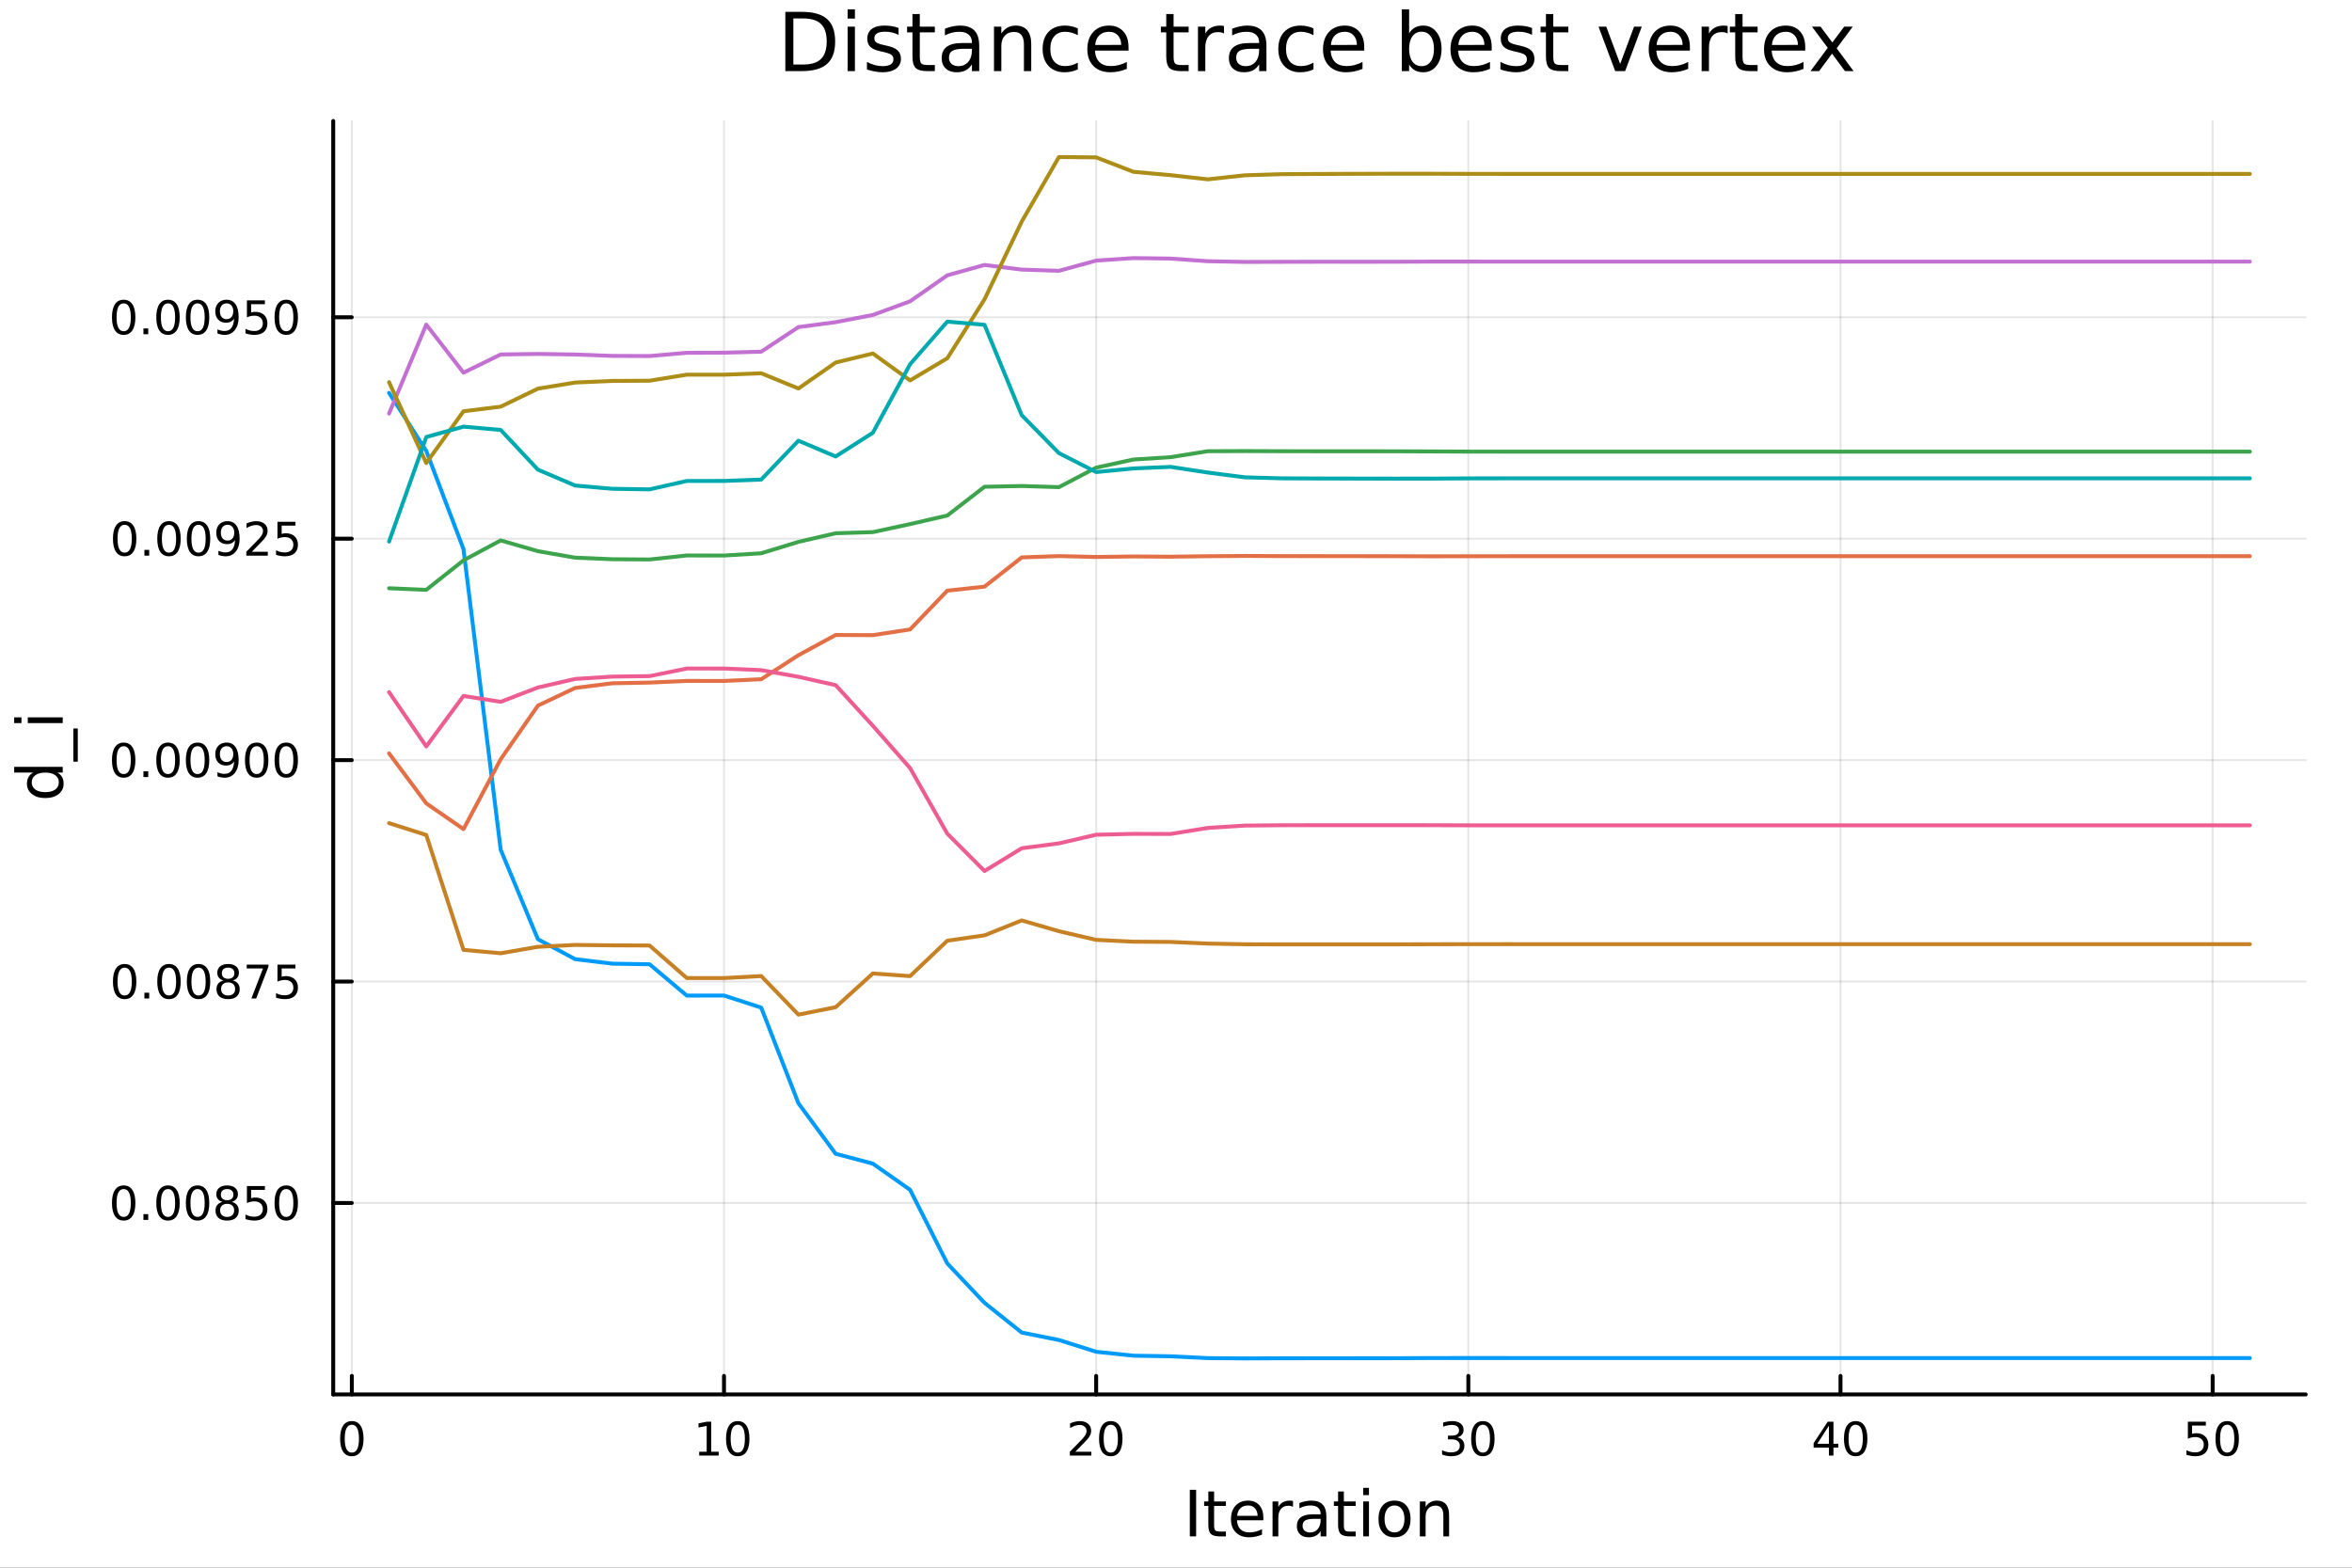 <?xml version="1.0" encoding="utf-8"?>
<svg xmlns="http://www.w3.org/2000/svg" xmlns:xlink="http://www.w3.org/1999/xlink" width="600" height="400" viewBox="0 0 2400 1600">
<rect x="0" y="0" width="2400" height="1600" fill="#333333" stroke="none"/>
<defs>
  <clipPath id="clip800">
    <rect x="0" y="0" width="2400" height="1600"/>
  </clipPath>
</defs>
<path clip-path="url(#clip800)" d="M0 1600 L2400 1600 L2400 0 L0 0  Z" fill="#ffffff" fill-rule="evenodd" fill-opacity="1"/>
<defs>
  <clipPath id="clip801">
    <rect x="480" y="0" width="1681" height="1600"/>
  </clipPath>
</defs>
<path clip-path="url(#clip800)" d="M340.028 1423.18 L2352.76 1423.18 L2352.76 123.472 L340.028 123.472  Z" fill="#ffffff" fill-rule="evenodd" fill-opacity="1"/>
<defs>
  <clipPath id="clip802">
    <rect x="340" y="123" width="2014" height="1301"/>
  </clipPath>
</defs>
<polyline clip-path="url(#clip802)" style="stroke:#000000; stroke-linecap:round; stroke-linejoin:round; stroke-width:2; stroke-opacity:0.1; fill:none" points="359.016,1423.18 359.016,123.472 "/>
<polyline clip-path="url(#clip802)" style="stroke:#000000; stroke-linecap:round; stroke-linejoin:round; stroke-width:2; stroke-opacity:0.1; fill:none" points="738.776,1423.18 738.776,123.472 "/>
<polyline clip-path="url(#clip802)" style="stroke:#000000; stroke-linecap:round; stroke-linejoin:round; stroke-width:2; stroke-opacity:0.1; fill:none" points="1118.54,1423.18 1118.54,123.472 "/>
<polyline clip-path="url(#clip802)" style="stroke:#000000; stroke-linecap:round; stroke-linejoin:round; stroke-width:2; stroke-opacity:0.1; fill:none" points="1498.3,1423.18 1498.3,123.472 "/>
<polyline clip-path="url(#clip802)" style="stroke:#000000; stroke-linecap:round; stroke-linejoin:round; stroke-width:2; stroke-opacity:0.1; fill:none" points="1878.06,1423.18 1878.06,123.472 "/>
<polyline clip-path="url(#clip802)" style="stroke:#000000; stroke-linecap:round; stroke-linejoin:round; stroke-width:2; stroke-opacity:0.1; fill:none" points="2257.82,1423.18 2257.82,123.472 "/>
<polyline clip-path="url(#clip802)" style="stroke:#000000; stroke-linecap:round; stroke-linejoin:round; stroke-width:2; stroke-opacity:0.1; fill:none" points="340.028,1227.76 2352.76,1227.76 "/>
<polyline clip-path="url(#clip802)" style="stroke:#000000; stroke-linecap:round; stroke-linejoin:round; stroke-width:2; stroke-opacity:0.1; fill:none" points="340.028,1001.78 2352.76,1001.78 "/>
<polyline clip-path="url(#clip802)" style="stroke:#000000; stroke-linecap:round; stroke-linejoin:round; stroke-width:2; stroke-opacity:0.1; fill:none" points="340.028,775.792 2352.76,775.792 "/>
<polyline clip-path="url(#clip802)" style="stroke:#000000; stroke-linecap:round; stroke-linejoin:round; stroke-width:2; stroke-opacity:0.1; fill:none" points="340.028,549.805 2352.76,549.805 "/>
<polyline clip-path="url(#clip802)" style="stroke:#000000; stroke-linecap:round; stroke-linejoin:round; stroke-width:2; stroke-opacity:0.1; fill:none" points="340.028,323.819 2352.76,323.819 "/>
<polyline clip-path="url(#clip800)" style="stroke:#000000; stroke-linecap:round; stroke-linejoin:round; stroke-width:4; stroke-opacity:1; fill:none" points="340.028,1423.18 2352.76,1423.18 "/>
<polyline clip-path="url(#clip800)" style="stroke:#000000; stroke-linecap:round; stroke-linejoin:round; stroke-width:4; stroke-opacity:1; fill:none" points="359.016,1423.18 359.016,1404.28 "/>
<polyline clip-path="url(#clip800)" style="stroke:#000000; stroke-linecap:round; stroke-linejoin:round; stroke-width:4; stroke-opacity:1; fill:none" points="738.776,1423.18 738.776,1404.28 "/>
<polyline clip-path="url(#clip800)" style="stroke:#000000; stroke-linecap:round; stroke-linejoin:round; stroke-width:4; stroke-opacity:1; fill:none" points="1118.54,1423.18 1118.54,1404.28 "/>
<polyline clip-path="url(#clip800)" style="stroke:#000000; stroke-linecap:round; stroke-linejoin:round; stroke-width:4; stroke-opacity:1; fill:none" points="1498.3,1423.18 1498.3,1404.28 "/>
<polyline clip-path="url(#clip800)" style="stroke:#000000; stroke-linecap:round; stroke-linejoin:round; stroke-width:4; stroke-opacity:1; fill:none" points="1878.06,1423.18 1878.06,1404.28 "/>
<polyline clip-path="url(#clip800)" style="stroke:#000000; stroke-linecap:round; stroke-linejoin:round; stroke-width:4; stroke-opacity:1; fill:none" points="2257.82,1423.18 2257.82,1404.28 "/>
<path clip-path="url(#clip800)" d="M359.016 1454.1 Q355.405 1454.1 353.576 1457.66 Q351.77 1461.2 351.77 1468.33 Q351.77 1475.44 353.576 1479.01 Q355.405 1482.55 359.016 1482.55 Q362.65 1482.55 364.455 1479.01 Q366.284 1475.44 366.284 1468.33 Q366.284 1461.2 364.455 1457.66 Q362.65 1454.1 359.016 1454.1 M359.016 1450.39 Q364.826 1450.39 367.881 1455 Q370.96 1459.58 370.96 1468.33 Q370.96 1477.06 367.881 1481.67 Q364.826 1486.25 359.016 1486.25 Q353.206 1486.25 350.127 1481.67 Q347.071 1477.06 347.071 1468.33 Q347.071 1459.58 350.127 1455 Q353.206 1450.39 359.016 1450.39 Z" fill="#000000" fill-rule="nonzero" fill-opacity="1" /><path clip-path="url(#clip800)" d="M713.463 1481.64 L721.102 1481.64 L721.102 1455.28 L712.792 1456.95 L712.792 1452.69 L721.056 1451.02 L725.732 1451.02 L725.732 1481.64 L733.371 1481.64 L733.371 1485.58 L713.463 1485.58 L713.463 1481.64 Z" fill="#000000" fill-rule="nonzero" fill-opacity="1" /><path clip-path="url(#clip800)" d="M752.815 1454.1 Q749.204 1454.1 747.375 1457.66 Q745.57 1461.2 745.57 1468.33 Q745.57 1475.44 747.375 1479.01 Q749.204 1482.55 752.815 1482.55 Q756.449 1482.55 758.255 1479.01 Q760.083 1475.44 760.083 1468.33 Q760.083 1461.2 758.255 1457.66 Q756.449 1454.1 752.815 1454.1 M752.815 1450.39 Q758.625 1450.39 761.681 1455 Q764.759 1459.58 764.759 1468.33 Q764.759 1477.06 761.681 1481.67 Q758.625 1486.25 752.815 1486.25 Q747.005 1486.25 743.926 1481.67 Q740.871 1477.06 740.871 1468.33 Q740.871 1459.58 743.926 1455 Q747.005 1450.39 752.815 1450.39 Z" fill="#000000" fill-rule="nonzero" fill-opacity="1" /><path clip-path="url(#clip800)" d="M1097.31 1481.64 L1113.63 1481.64 L1113.63 1485.58 L1091.68 1485.58 L1091.68 1481.64 Q1094.35 1478.89 1098.93 1474.26 Q1103.54 1469.61 1104.72 1468.27 Q1106.96 1465.74 1107.84 1464.01 Q1108.74 1462.25 1108.74 1460.56 Q1108.74 1457.8 1106.8 1456.07 Q1104.88 1454.33 1101.78 1454.33 Q1099.58 1454.33 1097.12 1455.09 Q1094.69 1455.86 1091.92 1457.41 L1091.92 1452.69 Q1094.74 1451.55 1097.19 1450.97 Q1099.65 1450.39 1101.68 1450.39 Q1107.05 1450.39 1110.25 1453.08 Q1113.44 1455.77 1113.44 1460.26 Q1113.44 1462.39 1112.63 1464.31 Q1111.85 1466.2 1109.74 1468.8 Q1109.16 1469.47 1106.06 1472.69 Q1102.96 1475.88 1097.31 1481.64 Z" fill="#000000" fill-rule="nonzero" fill-opacity="1" /><path clip-path="url(#clip800)" d="M1133.44 1454.1 Q1129.83 1454.1 1128 1457.66 Q1126.2 1461.2 1126.2 1468.33 Q1126.2 1475.44 1128 1479.01 Q1129.83 1482.55 1133.44 1482.55 Q1137.08 1482.55 1138.88 1479.01 Q1140.71 1475.44 1140.71 1468.33 Q1140.71 1461.2 1138.88 1457.66 Q1137.08 1454.1 1133.44 1454.1 M1133.44 1450.39 Q1139.25 1450.39 1142.31 1455 Q1145.39 1459.58 1145.39 1468.33 Q1145.39 1477.06 1142.31 1481.67 Q1139.25 1486.25 1133.44 1486.25 Q1127.63 1486.25 1124.55 1481.67 Q1121.5 1477.06 1121.5 1468.33 Q1121.5 1459.58 1124.55 1455 Q1127.63 1450.39 1133.44 1450.39 Z" fill="#000000" fill-rule="nonzero" fill-opacity="1" /><path clip-path="url(#clip800)" d="M1487.14 1466.95 Q1490.49 1467.66 1492.37 1469.93 Q1494.27 1472.2 1494.27 1475.53 Q1494.27 1480.65 1490.75 1483.45 Q1487.23 1486.25 1480.75 1486.25 Q1478.57 1486.25 1476.26 1485.81 Q1473.97 1485.39 1471.51 1484.54 L1471.51 1480.02 Q1473.46 1481.16 1475.77 1481.74 Q1478.09 1482.32 1480.61 1482.32 Q1485.01 1482.32 1487.3 1480.58 Q1489.62 1478.84 1489.62 1475.53 Q1489.62 1472.48 1487.46 1470.77 Q1485.33 1469.03 1481.51 1469.03 L1477.49 1469.03 L1477.49 1465.19 L1481.7 1465.19 Q1485.15 1465.19 1486.98 1463.82 Q1488.81 1462.43 1488.81 1459.84 Q1488.81 1457.18 1486.91 1455.77 Q1485.03 1454.33 1481.51 1454.33 Q1479.59 1454.33 1477.39 1454.75 Q1475.19 1455.16 1472.56 1456.04 L1472.56 1451.88 Q1475.22 1451.14 1477.53 1450.77 Q1479.87 1450.39 1481.93 1450.39 Q1487.25 1450.39 1490.36 1452.83 Q1493.46 1455.23 1493.46 1459.35 Q1493.46 1462.22 1491.81 1464.21 Q1490.17 1466.18 1487.14 1466.95 Z" fill="#000000" fill-rule="nonzero" fill-opacity="1" /><path clip-path="url(#clip800)" d="M1513.13 1454.1 Q1509.52 1454.1 1507.69 1457.66 Q1505.89 1461.2 1505.89 1468.33 Q1505.89 1475.44 1507.69 1479.01 Q1509.52 1482.55 1513.13 1482.55 Q1516.77 1482.55 1518.57 1479.01 Q1520.4 1475.44 1520.4 1468.33 Q1520.4 1461.2 1518.57 1457.66 Q1516.77 1454.1 1513.13 1454.1 M1513.13 1450.39 Q1518.94 1450.39 1522 1455 Q1525.08 1459.58 1525.08 1468.33 Q1525.08 1477.06 1522 1481.67 Q1518.94 1486.25 1513.13 1486.25 Q1507.32 1486.25 1504.24 1481.67 Q1501.19 1477.06 1501.19 1468.33 Q1501.19 1459.58 1504.24 1455 Q1507.32 1450.39 1513.13 1450.39 Z" fill="#000000" fill-rule="nonzero" fill-opacity="1" /><path clip-path="url(#clip800)" d="M1866.23 1455.09 L1854.42 1473.54 L1866.23 1473.54 L1866.23 1455.09 M1865 1451.02 L1870.88 1451.02 L1870.88 1473.54 L1875.81 1473.54 L1875.81 1477.43 L1870.88 1477.43 L1870.88 1485.58 L1866.23 1485.58 L1866.23 1477.43 L1850.63 1477.43 L1850.63 1472.92 L1865 1451.02 Z" fill="#000000" fill-rule="nonzero" fill-opacity="1" /><path clip-path="url(#clip800)" d="M1893.54 1454.1 Q1889.93 1454.1 1888.1 1457.66 Q1886.3 1461.2 1886.3 1468.33 Q1886.3 1475.44 1888.1 1479.01 Q1889.93 1482.55 1893.54 1482.55 Q1897.18 1482.55 1898.98 1479.01 Q1900.81 1475.44 1900.81 1468.33 Q1900.81 1461.2 1898.98 1457.66 Q1897.18 1454.1 1893.54 1454.1 M1893.54 1450.39 Q1899.35 1450.39 1902.41 1455 Q1905.49 1459.58 1905.49 1468.33 Q1905.49 1477.06 1902.41 1481.67 Q1899.35 1486.25 1893.54 1486.25 Q1887.73 1486.25 1884.65 1481.67 Q1881.6 1477.06 1881.6 1468.33 Q1881.6 1459.58 1884.65 1455 Q1887.73 1450.39 1893.54 1450.39 Z" fill="#000000" fill-rule="nonzero" fill-opacity="1" /><path clip-path="url(#clip800)" d="M2232.52 1451.02 L2250.87 1451.02 L2250.87 1454.96 L2236.8 1454.96 L2236.8 1463.43 Q2237.82 1463.08 2238.83 1462.92 Q2239.85 1462.73 2240.87 1462.73 Q2246.66 1462.73 2250.04 1465.9 Q2253.42 1469.08 2253.42 1474.49 Q2253.42 1480.07 2249.95 1483.17 Q2246.47 1486.25 2240.15 1486.25 Q2237.98 1486.25 2235.71 1485.88 Q2233.46 1485.51 2231.06 1484.77 L2231.06 1480.07 Q2233.14 1481.2 2235.36 1481.76 Q2237.58 1482.32 2240.06 1482.32 Q2244.07 1482.32 2246.4 1480.21 Q2248.74 1478.1 2248.74 1474.49 Q2248.74 1470.88 2246.4 1468.77 Q2244.07 1466.67 2240.06 1466.67 Q2238.19 1466.67 2236.31 1467.08 Q2234.46 1467.5 2232.52 1468.38 L2232.52 1451.02 Z" fill="#000000" fill-rule="nonzero" fill-opacity="1" /><path clip-path="url(#clip800)" d="M2272.63 1454.1 Q2269.02 1454.1 2267.19 1457.66 Q2265.39 1461.2 2265.39 1468.33 Q2265.39 1475.44 2267.19 1479.01 Q2269.02 1482.55 2272.63 1482.55 Q2276.26 1482.55 2278.07 1479.01 Q2279.9 1475.44 2279.9 1468.33 Q2279.9 1461.2 2278.07 1457.66 Q2276.26 1454.1 2272.63 1454.1 M2272.63 1450.39 Q2278.44 1450.39 2281.5 1455 Q2284.58 1459.58 2284.58 1468.33 Q2284.58 1477.06 2281.5 1481.67 Q2278.44 1486.25 2272.63 1486.25 Q2266.82 1486.25 2263.74 1481.67 Q2260.69 1477.06 2260.69 1468.33 Q2260.69 1459.58 2263.74 1455 Q2266.82 1450.39 2272.63 1450.39 Z" fill="#000000" fill-rule="nonzero" fill-opacity="1" /><path clip-path="url(#clip800)" d="M1214.11 1520.52 L1220.54 1520.52 L1220.54 1568.04 L1214.11 1568.04 L1214.11 1520.52 Z" fill="#000000" fill-rule="nonzero" fill-opacity="1" /><path clip-path="url(#clip800)" d="M1238.87 1522.27 L1238.87 1532.4 L1250.94 1532.4 L1250.94 1536.95 L1238.87 1536.95 L1238.87 1556.3 Q1238.87 1560.66 1240.05 1561.9 Q1241.26 1563.14 1244.92 1563.14 L1250.94 1563.14 L1250.94 1568.04 L1244.92 1568.04 Q1238.14 1568.04 1235.56 1565.53 Q1232.99 1562.98 1232.99 1556.3 L1232.99 1536.95 L1228.69 1536.95 L1228.69 1532.4 L1232.99 1532.4 L1232.99 1522.27 L1238.87 1522.27 Z" fill="#000000" fill-rule="nonzero" fill-opacity="1" /><path clip-path="url(#clip800)" d="M1289.13 1548.76 L1289.13 1551.62 L1262.21 1551.62 Q1262.59 1557.67 1265.83 1560.85 Q1269.11 1564 1274.94 1564 Q1278.31 1564 1281.46 1563.17 Q1284.64 1562.35 1287.76 1560.69 L1287.76 1566.23 Q1284.61 1567.57 1281.3 1568.27 Q1277.99 1568.97 1274.59 1568.97 Q1266.06 1568.97 1261.06 1564 Q1256.09 1559.04 1256.09 1550.57 Q1256.09 1541.82 1260.8 1536.69 Q1265.55 1531.54 1273.57 1531.54 Q1280.76 1531.54 1284.93 1536.18 Q1289.13 1540.8 1289.13 1548.76 M1283.28 1547.04 Q1283.21 1542.23 1280.57 1539.37 Q1277.96 1536.5 1273.63 1536.5 Q1268.73 1536.5 1265.77 1539.27 Q1262.84 1542.04 1262.4 1547.07 L1283.28 1547.04 Z" fill="#000000" fill-rule="nonzero" fill-opacity="1" /><path clip-path="url(#clip800)" d="M1319.4 1537.87 Q1318.41 1537.3 1317.24 1537.04 Q1316.09 1536.76 1314.69 1536.76 Q1309.73 1536.76 1307.05 1540 Q1304.41 1543.22 1304.41 1549.27 L1304.41 1568.04 L1298.52 1568.04 L1298.52 1532.4 L1304.41 1532.4 L1304.41 1537.93 Q1306.26 1534.69 1309.22 1533.13 Q1312.18 1531.54 1316.41 1531.54 Q1317.01 1531.54 1317.75 1531.63 Q1318.48 1531.7 1319.37 1531.85 L1319.4 1537.87 Z" fill="#000000" fill-rule="nonzero" fill-opacity="1" /><path clip-path="url(#clip800)" d="M1341.74 1550.12 Q1334.65 1550.12 1331.91 1551.75 Q1329.17 1553.37 1329.17 1557.29 Q1329.17 1560.4 1331.21 1562.25 Q1333.28 1564.07 1336.81 1564.07 Q1341.68 1564.07 1344.61 1560.63 Q1347.57 1557.16 1347.57 1551.43 L1347.57 1550.12 L1341.74 1550.12 M1353.43 1547.71 L1353.43 1568.04 L1347.57 1568.04 L1347.57 1562.63 Q1345.56 1565.88 1342.57 1567.44 Q1339.58 1568.97 1335.25 1568.97 Q1329.78 1568.97 1326.53 1565.91 Q1323.32 1562.82 1323.32 1557.67 Q1323.32 1551.65 1327.33 1548.6 Q1331.37 1545.54 1339.36 1545.54 L1347.57 1545.54 L1347.57 1544.97 Q1347.57 1540.93 1344.9 1538.73 Q1342.25 1536.5 1337.45 1536.5 Q1334.39 1536.5 1331.5 1537.23 Q1328.6 1537.97 1325.93 1539.43 L1325.93 1534.02 Q1329.14 1532.78 1332.16 1532.17 Q1335.19 1531.54 1338.05 1531.54 Q1345.79 1531.54 1349.61 1535.55 Q1353.43 1539.56 1353.43 1547.71 Z" fill="#000000" fill-rule="nonzero" fill-opacity="1" /><path clip-path="url(#clip800)" d="M1371.28 1522.27 L1371.28 1532.4 L1383.34 1532.4 L1383.34 1536.95 L1371.28 1536.95 L1371.28 1556.3 Q1371.28 1560.66 1372.46 1561.9 Q1373.67 1563.14 1377.33 1563.14 L1383.34 1563.14 L1383.34 1568.04 L1377.33 1568.04 Q1370.55 1568.04 1367.97 1565.53 Q1365.39 1562.98 1365.39 1556.3 L1365.39 1536.95 L1361.1 1536.95 L1361.1 1532.4 L1365.39 1532.4 L1365.39 1522.27 L1371.28 1522.27 Z" fill="#000000" fill-rule="nonzero" fill-opacity="1" /><path clip-path="url(#clip800)" d="M1391.05 1532.4 L1396.9 1532.4 L1396.9 1568.04 L1391.05 1568.04 L1391.05 1532.4 M1391.05 1518.52 L1396.9 1518.52 L1396.9 1525.93 L1391.05 1525.93 L1391.05 1518.52 Z" fill="#000000" fill-rule="nonzero" fill-opacity="1" /><path clip-path="url(#clip800)" d="M1422.97 1536.5 Q1418.26 1536.5 1415.52 1540.19 Q1412.79 1543.85 1412.79 1550.25 Q1412.79 1556.65 1415.49 1560.34 Q1418.23 1564 1422.97 1564 Q1427.65 1564 1430.39 1560.31 Q1433.12 1556.62 1433.12 1550.25 Q1433.12 1543.92 1430.39 1540.23 Q1427.65 1536.5 1422.97 1536.5 M1422.97 1531.54 Q1430.61 1531.54 1434.97 1536.5 Q1439.33 1541.47 1439.33 1550.25 Q1439.33 1559 1434.97 1564 Q1430.61 1568.97 1422.97 1568.97 Q1415.3 1568.97 1410.94 1564 Q1406.61 1559 1406.61 1550.25 Q1406.61 1541.47 1410.94 1536.5 Q1415.3 1531.54 1422.97 1531.54 Z" fill="#000000" fill-rule="nonzero" fill-opacity="1" /><path clip-path="url(#clip800)" d="M1478.67 1546.53 L1478.67 1568.04 L1472.81 1568.04 L1472.81 1546.72 Q1472.81 1541.66 1470.84 1539.14 Q1468.87 1536.63 1464.92 1536.63 Q1460.18 1536.63 1457.44 1539.65 Q1454.7 1542.68 1454.7 1547.9 L1454.7 1568.04 L1448.82 1568.04 L1448.82 1532.4 L1454.7 1532.4 L1454.7 1537.93 Q1456.8 1534.72 1459.64 1533.13 Q1462.5 1531.54 1466.23 1531.54 Q1472.37 1531.54 1475.52 1535.36 Q1478.67 1539.14 1478.67 1546.53 Z" fill="#000000" fill-rule="nonzero" fill-opacity="1" /><polyline clip-path="url(#clip800)" style="stroke:#000000; stroke-linecap:round; stroke-linejoin:round; stroke-width:4; stroke-opacity:1; fill:none" points="340.028,1423.18 340.028,123.472 "/>
<polyline clip-path="url(#clip800)" style="stroke:#000000; stroke-linecap:round; stroke-linejoin:round; stroke-width:4; stroke-opacity:1; fill:none" points="340.028,1227.76 358.925,1227.76 "/>
<polyline clip-path="url(#clip800)" style="stroke:#000000; stroke-linecap:round; stroke-linejoin:round; stroke-width:4; stroke-opacity:1; fill:none" points="340.028,1001.78 358.925,1001.78 "/>
<polyline clip-path="url(#clip800)" style="stroke:#000000; stroke-linecap:round; stroke-linejoin:round; stroke-width:4; stroke-opacity:1; fill:none" points="340.028,775.792 358.925,775.792 "/>
<polyline clip-path="url(#clip800)" style="stroke:#000000; stroke-linecap:round; stroke-linejoin:round; stroke-width:4; stroke-opacity:1; fill:none" points="340.028,549.805 358.925,549.805 "/>
<polyline clip-path="url(#clip800)" style="stroke:#000000; stroke-linecap:round; stroke-linejoin:round; stroke-width:4; stroke-opacity:1; fill:none" points="340.028,323.819 358.925,323.819 "/>
<path clip-path="url(#clip800)" d="M126.205 1213.56 Q122.593 1213.56 120.765 1217.13 Q118.959 1220.67 118.959 1227.8 Q118.959 1234.91 120.765 1238.47 Q122.593 1242.01 126.205 1242.01 Q129.839 1242.01 131.644 1238.47 Q133.473 1234.91 133.473 1227.8 Q133.473 1220.67 131.644 1217.13 Q129.839 1213.56 126.205 1213.56 M126.205 1209.86 Q132.015 1209.86 135.07 1214.47 Q138.149 1219.05 138.149 1227.8 Q138.149 1236.53 135.07 1241.13 Q132.015 1245.72 126.205 1245.72 Q120.394 1245.72 117.316 1241.13 Q114.26 1236.53 114.26 1227.8 Q114.26 1219.05 117.316 1214.47 Q120.394 1209.86 126.205 1209.86 Z" fill="#000000" fill-rule="nonzero" fill-opacity="1" /><path clip-path="url(#clip800)" d="M146.366 1239.16 L151.251 1239.16 L151.251 1245.04 L146.366 1245.04 L146.366 1239.16 Z" fill="#000000" fill-rule="nonzero" fill-opacity="1" /><path clip-path="url(#clip800)" d="M171.436 1213.56 Q167.825 1213.56 165.996 1217.13 Q164.19 1220.67 164.19 1227.8 Q164.19 1234.91 165.996 1238.47 Q167.825 1242.01 171.436 1242.01 Q175.07 1242.01 176.876 1238.47 Q178.704 1234.91 178.704 1227.8 Q178.704 1220.67 176.876 1217.13 Q175.07 1213.56 171.436 1213.56 M171.436 1209.86 Q177.246 1209.86 180.301 1214.47 Q183.38 1219.05 183.38 1227.8 Q183.38 1236.53 180.301 1241.13 Q177.246 1245.72 171.436 1245.72 Q165.626 1245.72 162.547 1241.13 Q159.491 1236.53 159.491 1227.8 Q159.491 1219.05 162.547 1214.47 Q165.626 1209.86 171.436 1209.86 Z" fill="#000000" fill-rule="nonzero" fill-opacity="1" /><path clip-path="url(#clip800)" d="M201.598 1213.56 Q197.987 1213.56 196.158 1217.13 Q194.352 1220.67 194.352 1227.8 Q194.352 1234.91 196.158 1238.47 Q197.987 1242.01 201.598 1242.01 Q205.232 1242.01 207.037 1238.47 Q208.866 1234.91 208.866 1227.8 Q208.866 1220.67 207.037 1217.13 Q205.232 1213.56 201.598 1213.56 M201.598 1209.86 Q207.408 1209.86 210.463 1214.47 Q213.542 1219.05 213.542 1227.8 Q213.542 1236.53 210.463 1241.13 Q207.408 1245.72 201.598 1245.72 Q195.787 1245.72 192.709 1241.13 Q189.653 1236.53 189.653 1227.8 Q189.653 1219.05 192.709 1214.47 Q195.787 1209.86 201.598 1209.86 Z" fill="#000000" fill-rule="nonzero" fill-opacity="1" /><path clip-path="url(#clip800)" d="M231.76 1228.63 Q228.426 1228.63 226.505 1230.41 Q224.607 1232.2 224.607 1235.32 Q224.607 1238.45 226.505 1240.23 Q228.426 1242.01 231.76 1242.01 Q235.093 1242.01 237.014 1240.23 Q238.935 1238.42 238.935 1235.32 Q238.935 1232.2 237.014 1230.41 Q235.116 1228.63 231.76 1228.63 M227.084 1226.64 Q224.074 1225.9 222.385 1223.84 Q220.718 1221.78 220.718 1218.82 Q220.718 1214.67 223.658 1212.27 Q226.621 1209.86 231.76 1209.86 Q236.922 1209.86 239.861 1212.27 Q242.801 1214.67 242.801 1218.82 Q242.801 1221.78 241.111 1223.84 Q239.445 1225.9 236.459 1226.64 Q239.838 1227.43 241.713 1229.72 Q243.611 1232.01 243.611 1235.32 Q243.611 1240.35 240.533 1243.03 Q237.477 1245.72 231.76 1245.72 Q226.042 1245.72 222.963 1243.03 Q219.908 1240.35 219.908 1235.32 Q219.908 1232.01 221.806 1229.72 Q223.704 1227.43 227.084 1226.64 M225.371 1219.26 Q225.371 1221.94 227.037 1223.45 Q228.727 1224.95 231.76 1224.95 Q234.769 1224.95 236.459 1223.45 Q238.172 1221.94 238.172 1219.26 Q238.172 1216.57 236.459 1215.07 Q234.769 1213.56 231.76 1213.56 Q228.727 1213.56 227.037 1215.07 Q225.371 1216.57 225.371 1219.26 Z" fill="#000000" fill-rule="nonzero" fill-opacity="1" /><path clip-path="url(#clip800)" d="M251.968 1210.48 L270.324 1210.48 L270.324 1214.42 L256.25 1214.42 L256.25 1222.89 Q257.269 1222.54 258.287 1222.38 Q259.306 1222.2 260.324 1222.2 Q266.111 1222.2 269.491 1225.37 Q272.87 1228.54 272.87 1233.96 Q272.87 1239.53 269.398 1242.64 Q265.926 1245.72 259.607 1245.72 Q257.431 1245.72 255.162 1245.35 Q252.917 1244.97 250.509 1244.23 L250.509 1239.53 Q252.593 1240.67 254.815 1241.22 Q257.037 1241.78 259.514 1241.78 Q263.519 1241.78 265.857 1239.67 Q268.195 1237.57 268.195 1233.96 Q268.195 1230.35 265.857 1228.24 Q263.519 1226.13 259.514 1226.13 Q257.639 1226.13 255.764 1226.55 Q253.912 1226.97 251.968 1227.85 L251.968 1210.48 Z" fill="#000000" fill-rule="nonzero" fill-opacity="1" /><path clip-path="url(#clip800)" d="M292.083 1213.56 Q288.472 1213.56 286.643 1217.13 Q284.838 1220.67 284.838 1227.8 Q284.838 1234.91 286.643 1238.47 Q288.472 1242.01 292.083 1242.01 Q295.718 1242.01 297.523 1238.47 Q299.352 1234.91 299.352 1227.8 Q299.352 1220.67 297.523 1217.13 Q295.718 1213.56 292.083 1213.56 M292.083 1209.86 Q297.893 1209.86 300.949 1214.47 Q304.028 1219.05 304.028 1227.8 Q304.028 1236.53 300.949 1241.13 Q297.893 1245.72 292.083 1245.72 Q286.273 1245.72 283.194 1241.13 Q280.139 1236.53 280.139 1227.8 Q280.139 1219.05 283.194 1214.47 Q286.273 1209.86 292.083 1209.86 Z" fill="#000000" fill-rule="nonzero" fill-opacity="1" /><path clip-path="url(#clip800)" d="M127.2 987.577 Q123.589 987.577 121.76 991.141 Q119.955 994.683 119.955 1001.81 Q119.955 1008.92 121.76 1012.48 Q123.589 1016.03 127.2 1016.03 Q130.834 1016.03 132.64 1012.48 Q134.468 1008.92 134.468 1001.81 Q134.468 994.683 132.64 991.141 Q130.834 987.577 127.2 987.577 M127.2 983.873 Q133.01 983.873 136.066 988.479 Q139.144 993.063 139.144 1001.81 Q139.144 1010.54 136.066 1015.15 Q133.01 1019.73 127.2 1019.73 Q121.39 1019.73 118.311 1015.15 Q115.256 1010.54 115.256 1001.81 Q115.256 993.063 118.311 988.479 Q121.39 983.873 127.2 983.873 Z" fill="#000000" fill-rule="nonzero" fill-opacity="1" /><path clip-path="url(#clip800)" d="M147.362 1013.18 L152.246 1013.18 L152.246 1019.06 L147.362 1019.06 L147.362 1013.18 Z" fill="#000000" fill-rule="nonzero" fill-opacity="1" /><path clip-path="url(#clip800)" d="M172.431 987.577 Q168.82 987.577 166.991 991.141 Q165.186 994.683 165.186 1001.81 Q165.186 1008.92 166.991 1012.48 Q168.82 1016.03 172.431 1016.03 Q176.065 1016.03 177.871 1012.48 Q179.7 1008.92 179.7 1001.81 Q179.7 994.683 177.871 991.141 Q176.065 987.577 172.431 987.577 M172.431 983.873 Q178.241 983.873 181.297 988.479 Q184.376 993.063 184.376 1001.81 Q184.376 1010.54 181.297 1015.15 Q178.241 1019.73 172.431 1019.73 Q166.621 1019.73 163.542 1015.15 Q160.487 1010.54 160.487 1001.81 Q160.487 993.063 163.542 988.479 Q166.621 983.873 172.431 983.873 Z" fill="#000000" fill-rule="nonzero" fill-opacity="1" /><path clip-path="url(#clip800)" d="M202.593 987.577 Q198.982 987.577 197.153 991.141 Q195.348 994.683 195.348 1001.81 Q195.348 1008.92 197.153 1012.48 Q198.982 1016.03 202.593 1016.03 Q206.227 1016.03 208.033 1012.48 Q209.861 1008.92 209.861 1001.81 Q209.861 994.683 208.033 991.141 Q206.227 987.577 202.593 987.577 M202.593 983.873 Q208.403 983.873 211.459 988.479 Q214.537 993.063 214.537 1001.81 Q214.537 1010.54 211.459 1015.15 Q208.403 1019.73 202.593 1019.73 Q196.783 1019.73 193.704 1015.15 Q190.649 1010.54 190.649 1001.81 Q190.649 993.063 193.704 988.479 Q196.783 983.873 202.593 983.873 Z" fill="#000000" fill-rule="nonzero" fill-opacity="1" /><path clip-path="url(#clip800)" d="M232.755 1002.65 Q229.422 1002.65 227.5 1004.43 Q225.602 1006.21 225.602 1009.34 Q225.602 1012.46 227.5 1014.24 Q229.422 1016.03 232.755 1016.03 Q236.088 1016.03 238.009 1014.24 Q239.931 1012.44 239.931 1009.34 Q239.931 1006.21 238.009 1004.43 Q236.111 1002.65 232.755 1002.65 M228.079 1000.66 Q225.07 999.915 223.38 997.854 Q221.713 995.794 221.713 992.831 Q221.713 988.688 224.653 986.28 Q227.616 983.873 232.755 983.873 Q237.917 983.873 240.857 986.28 Q243.797 988.688 243.797 992.831 Q243.797 995.794 242.107 997.854 Q240.44 999.915 237.454 1000.66 Q240.834 1001.44 242.709 1003.73 Q244.607 1006.03 244.607 1009.34 Q244.607 1014.36 241.528 1017.04 Q238.472 1019.73 232.755 1019.73 Q227.037 1019.73 223.959 1017.04 Q220.903 1014.36 220.903 1009.34 Q220.903 1006.03 222.801 1003.73 Q224.699 1001.44 228.079 1000.66 M226.366 993.271 Q226.366 995.956 228.033 997.461 Q229.723 998.965 232.755 998.965 Q235.764 998.965 237.454 997.461 Q239.167 995.956 239.167 993.271 Q239.167 990.586 237.454 989.081 Q235.764 987.577 232.755 987.577 Q229.723 987.577 228.033 989.081 Q226.366 990.586 226.366 993.271 Z" fill="#000000" fill-rule="nonzero" fill-opacity="1" /><path clip-path="url(#clip800)" d="M251.736 984.498 L273.958 984.498 L273.958 986.489 L261.412 1019.06 L256.528 1019.06 L268.333 988.433 L251.736 988.433 L251.736 984.498 Z" fill="#000000" fill-rule="nonzero" fill-opacity="1" /><path clip-path="url(#clip800)" d="M283.125 984.498 L301.481 984.498 L301.481 988.433 L287.407 988.433 L287.407 996.905 Q288.426 996.558 289.444 996.396 Q290.463 996.211 291.481 996.211 Q297.268 996.211 300.648 999.382 Q304.028 1002.55 304.028 1007.97 Q304.028 1013.55 300.555 1016.65 Q297.083 1019.73 290.764 1019.73 Q288.588 1019.73 286.319 1019.36 Q284.074 1018.99 281.667 1018.25 L281.667 1013.55 Q283.75 1014.68 285.972 1015.24 Q288.194 1015.79 290.671 1015.79 Q294.676 1015.79 297.014 1013.69 Q299.352 1011.58 299.352 1007.97 Q299.352 1004.36 297.014 1002.25 Q294.676 1000.15 290.671 1000.15 Q288.796 1000.15 286.921 1000.56 Q285.069 1000.98 283.125 1001.86 L283.125 984.498 Z" fill="#000000" fill-rule="nonzero" fill-opacity="1" /><path clip-path="url(#clip800)" d="M126.205 761.59 Q122.593 761.59 120.765 765.155 Q118.959 768.697 118.959 775.826 Q118.959 782.933 120.765 786.498 Q122.593 790.039 126.205 790.039 Q129.839 790.039 131.644 786.498 Q133.473 782.933 133.473 775.826 Q133.473 768.697 131.644 765.155 Q129.839 761.59 126.205 761.59 M126.205 757.887 Q132.015 757.887 135.07 762.493 Q138.149 767.076 138.149 775.826 Q138.149 784.553 135.07 789.16 Q132.015 793.743 126.205 793.743 Q120.394 793.743 117.316 789.16 Q114.26 784.553 114.26 775.826 Q114.26 767.076 117.316 762.493 Q120.394 757.887 126.205 757.887 Z" fill="#000000" fill-rule="nonzero" fill-opacity="1" /><path clip-path="url(#clip800)" d="M146.366 787.192 L151.251 787.192 L151.251 793.072 L146.366 793.072 L146.366 787.192 Z" fill="#000000" fill-rule="nonzero" fill-opacity="1" /><path clip-path="url(#clip800)" d="M171.436 761.59 Q167.825 761.59 165.996 765.155 Q164.19 768.697 164.19 775.826 Q164.19 782.933 165.996 786.498 Q167.825 790.039 171.436 790.039 Q175.07 790.039 176.876 786.498 Q178.704 782.933 178.704 775.826 Q178.704 768.697 176.876 765.155 Q175.07 761.59 171.436 761.59 M171.436 757.887 Q177.246 757.887 180.301 762.493 Q183.38 767.076 183.38 775.826 Q183.38 784.553 180.301 789.16 Q177.246 793.743 171.436 793.743 Q165.626 793.743 162.547 789.16 Q159.491 784.553 159.491 775.826 Q159.491 767.076 162.547 762.493 Q165.626 757.887 171.436 757.887 Z" fill="#000000" fill-rule="nonzero" fill-opacity="1" /><path clip-path="url(#clip800)" d="M201.598 761.59 Q197.987 761.59 196.158 765.155 Q194.352 768.697 194.352 775.826 Q194.352 782.933 196.158 786.498 Q197.987 790.039 201.598 790.039 Q205.232 790.039 207.037 786.498 Q208.866 782.933 208.866 775.826 Q208.866 768.697 207.037 765.155 Q205.232 761.59 201.598 761.59 M201.598 757.887 Q207.408 757.887 210.463 762.493 Q213.542 767.076 213.542 775.826 Q213.542 784.553 210.463 789.16 Q207.408 793.743 201.598 793.743 Q195.787 793.743 192.709 789.16 Q189.653 784.553 189.653 775.826 Q189.653 767.076 192.709 762.493 Q195.787 757.887 201.598 757.887 Z" fill="#000000" fill-rule="nonzero" fill-opacity="1" /><path clip-path="url(#clip800)" d="M221.898 792.354 L221.898 788.095 Q223.658 788.928 225.463 789.368 Q227.269 789.808 229.005 789.808 Q233.635 789.808 236.065 786.706 Q238.519 783.581 238.866 777.238 Q237.523 779.229 235.463 780.294 Q233.403 781.359 230.903 781.359 Q225.718 781.359 222.686 778.234 Q219.676 775.086 219.676 769.646 Q219.676 764.322 222.824 761.104 Q225.973 757.887 231.204 757.887 Q237.199 757.887 240.347 762.493 Q243.519 767.076 243.519 775.826 Q243.519 783.998 239.63 788.882 Q235.764 793.743 229.213 793.743 Q227.454 793.743 225.648 793.396 Q223.843 793.049 221.898 792.354 M231.204 777.701 Q234.352 777.701 236.181 775.549 Q238.033 773.396 238.033 769.646 Q238.033 765.919 236.181 763.766 Q234.352 761.59 231.204 761.59 Q228.056 761.59 226.204 763.766 Q224.375 765.919 224.375 769.646 Q224.375 773.396 226.204 775.549 Q228.056 777.701 231.204 777.701 Z" fill="#000000" fill-rule="nonzero" fill-opacity="1" /><path clip-path="url(#clip800)" d="M261.921 761.59 Q258.31 761.59 256.482 765.155 Q254.676 768.697 254.676 775.826 Q254.676 782.933 256.482 786.498 Q258.31 790.039 261.921 790.039 Q265.556 790.039 267.361 786.498 Q269.19 782.933 269.19 775.826 Q269.19 768.697 267.361 765.155 Q265.556 761.59 261.921 761.59 M261.921 757.887 Q267.732 757.887 270.787 762.493 Q273.866 767.076 273.866 775.826 Q273.866 784.553 270.787 789.16 Q267.732 793.743 261.921 793.743 Q256.111 793.743 253.033 789.16 Q249.977 784.553 249.977 775.826 Q249.977 767.076 253.033 762.493 Q256.111 757.887 261.921 757.887 Z" fill="#000000" fill-rule="nonzero" fill-opacity="1" /><path clip-path="url(#clip800)" d="M292.083 761.59 Q288.472 761.59 286.643 765.155 Q284.838 768.697 284.838 775.826 Q284.838 782.933 286.643 786.498 Q288.472 790.039 292.083 790.039 Q295.718 790.039 297.523 786.498 Q299.352 782.933 299.352 775.826 Q299.352 768.697 297.523 765.155 Q295.718 761.59 292.083 761.59 M292.083 757.887 Q297.893 757.887 300.949 762.493 Q304.028 767.076 304.028 775.826 Q304.028 784.553 300.949 789.16 Q297.893 793.743 292.083 793.743 Q286.273 793.743 283.194 789.16 Q280.139 784.553 280.139 775.826 Q280.139 767.076 283.194 762.493 Q286.273 757.887 292.083 757.887 Z" fill="#000000" fill-rule="nonzero" fill-opacity="1" /><path clip-path="url(#clip800)" d="M127.2 535.604 Q123.589 535.604 121.76 539.169 Q119.955 542.711 119.955 549.84 Q119.955 556.947 121.76 560.511 Q123.589 564.053 127.2 564.053 Q130.834 564.053 132.64 560.511 Q134.468 556.947 134.468 549.84 Q134.468 542.711 132.64 539.169 Q130.834 535.604 127.2 535.604 M127.2 531.9 Q133.01 531.9 136.066 536.507 Q139.144 541.09 139.144 549.84 Q139.144 558.567 136.066 563.173 Q133.01 567.757 127.2 567.757 Q121.39 567.757 118.311 563.173 Q115.256 558.567 115.256 549.84 Q115.256 541.09 118.311 536.507 Q121.39 531.9 127.2 531.9 Z" fill="#000000" fill-rule="nonzero" fill-opacity="1" /><path clip-path="url(#clip800)" d="M147.362 561.206 L152.246 561.206 L152.246 567.085 L147.362 567.085 L147.362 561.206 Z" fill="#000000" fill-rule="nonzero" fill-opacity="1" /><path clip-path="url(#clip800)" d="M172.431 535.604 Q168.82 535.604 166.991 539.169 Q165.186 542.711 165.186 549.84 Q165.186 556.947 166.991 560.511 Q168.82 564.053 172.431 564.053 Q176.065 564.053 177.871 560.511 Q179.7 556.947 179.7 549.84 Q179.7 542.711 177.871 539.169 Q176.065 535.604 172.431 535.604 M172.431 531.9 Q178.241 531.9 181.297 536.507 Q184.376 541.09 184.376 549.84 Q184.376 558.567 181.297 563.173 Q178.241 567.757 172.431 567.757 Q166.621 567.757 163.542 563.173 Q160.487 558.567 160.487 549.84 Q160.487 541.09 163.542 536.507 Q166.621 531.9 172.431 531.9 Z" fill="#000000" fill-rule="nonzero" fill-opacity="1" /><path clip-path="url(#clip800)" d="M202.593 535.604 Q198.982 535.604 197.153 539.169 Q195.348 542.711 195.348 549.84 Q195.348 556.947 197.153 560.511 Q198.982 564.053 202.593 564.053 Q206.227 564.053 208.033 560.511 Q209.861 556.947 209.861 549.84 Q209.861 542.711 208.033 539.169 Q206.227 535.604 202.593 535.604 M202.593 531.9 Q208.403 531.9 211.459 536.507 Q214.537 541.09 214.537 549.84 Q214.537 558.567 211.459 563.173 Q208.403 567.757 202.593 567.757 Q196.783 567.757 193.704 563.173 Q190.649 558.567 190.649 549.84 Q190.649 541.09 193.704 536.507 Q196.783 531.9 202.593 531.9 Z" fill="#000000" fill-rule="nonzero" fill-opacity="1" /><path clip-path="url(#clip800)" d="M222.894 566.368 L222.894 562.109 Q224.653 562.942 226.459 563.382 Q228.264 563.822 230 563.822 Q234.63 563.822 237.06 560.72 Q239.514 557.595 239.861 551.252 Q238.519 553.243 236.459 554.308 Q234.398 555.373 231.898 555.373 Q226.713 555.373 223.681 552.248 Q220.672 549.099 220.672 543.66 Q220.672 538.336 223.82 535.118 Q226.968 531.9 232.199 531.9 Q238.195 531.9 241.343 536.507 Q244.514 541.09 244.514 549.84 Q244.514 558.011 240.625 562.896 Q236.76 567.757 230.209 567.757 Q228.449 567.757 226.644 567.41 Q224.838 567.062 222.894 566.368 M232.199 551.715 Q235.347 551.715 237.176 549.562 Q239.028 547.41 239.028 543.66 Q239.028 539.933 237.176 537.78 Q235.347 535.604 232.199 535.604 Q229.051 535.604 227.199 537.78 Q225.371 539.933 225.371 543.66 Q225.371 547.41 227.199 549.562 Q229.051 551.715 232.199 551.715 Z" fill="#000000" fill-rule="nonzero" fill-opacity="1" /><path clip-path="url(#clip800)" d="M256.945 563.15 L273.264 563.15 L273.264 567.085 L251.32 567.085 L251.32 563.15 Q253.982 560.396 258.565 555.766 Q263.171 551.113 264.352 549.771 Q266.597 547.248 267.477 545.512 Q268.38 543.752 268.38 542.062 Q268.38 539.308 266.435 537.572 Q264.514 535.836 261.412 535.836 Q259.213 535.836 256.759 536.6 Q254.329 537.363 251.551 538.914 L251.551 534.192 Q254.375 533.058 256.829 532.479 Q259.283 531.9 261.32 531.9 Q266.69 531.9 269.884 534.586 Q273.079 537.271 273.079 541.762 Q273.079 543.891 272.269 545.812 Q271.482 547.711 269.375 550.303 Q268.796 550.974 265.695 554.192 Q262.593 557.386 256.945 563.15 Z" fill="#000000" fill-rule="nonzero" fill-opacity="1" /><path clip-path="url(#clip800)" d="M283.125 532.525 L301.481 532.525 L301.481 536.461 L287.407 536.461 L287.407 544.933 Q288.426 544.586 289.444 544.424 Q290.463 544.238 291.481 544.238 Q297.268 544.238 300.648 547.41 Q304.028 550.581 304.028 555.998 Q304.028 561.576 300.555 564.678 Q297.083 567.757 290.764 567.757 Q288.588 567.757 286.319 567.386 Q284.074 567.016 281.667 566.275 L281.667 561.576 Q283.75 562.711 285.972 563.266 Q288.194 563.822 290.671 563.822 Q294.676 563.822 297.014 561.715 Q299.352 559.609 299.352 555.998 Q299.352 552.386 297.014 550.28 Q294.676 548.174 290.671 548.174 Q288.796 548.174 286.921 548.59 Q285.069 549.007 283.125 549.887 L283.125 532.525 Z" fill="#000000" fill-rule="nonzero" fill-opacity="1" /><path clip-path="url(#clip800)" d="M126.205 309.618 Q122.593 309.618 120.765 313.183 Q118.959 316.724 118.959 323.854 Q118.959 330.96 120.765 334.525 Q122.593 338.067 126.205 338.067 Q129.839 338.067 131.644 334.525 Q133.473 330.96 133.473 323.854 Q133.473 316.724 131.644 313.183 Q129.839 309.618 126.205 309.618 M126.205 305.914 Q132.015 305.914 135.07 310.521 Q138.149 315.104 138.149 323.854 Q138.149 332.581 135.07 337.187 Q132.015 341.771 126.205 341.771 Q120.394 341.771 117.316 337.187 Q114.26 332.581 114.26 323.854 Q114.26 315.104 117.316 310.521 Q120.394 305.914 126.205 305.914 Z" fill="#000000" fill-rule="nonzero" fill-opacity="1" /><path clip-path="url(#clip800)" d="M146.366 335.22 L151.251 335.22 L151.251 341.099 L146.366 341.099 L146.366 335.22 Z" fill="#000000" fill-rule="nonzero" fill-opacity="1" /><path clip-path="url(#clip800)" d="M171.436 309.618 Q167.825 309.618 165.996 313.183 Q164.19 316.724 164.19 323.854 Q164.19 330.96 165.996 334.525 Q167.825 338.067 171.436 338.067 Q175.07 338.067 176.876 334.525 Q178.704 330.96 178.704 323.854 Q178.704 316.724 176.876 313.183 Q175.07 309.618 171.436 309.618 M171.436 305.914 Q177.246 305.914 180.301 310.521 Q183.38 315.104 183.38 323.854 Q183.38 332.581 180.301 337.187 Q177.246 341.771 171.436 341.771 Q165.626 341.771 162.547 337.187 Q159.491 332.581 159.491 323.854 Q159.491 315.104 162.547 310.521 Q165.626 305.914 171.436 305.914 Z" fill="#000000" fill-rule="nonzero" fill-opacity="1" /><path clip-path="url(#clip800)" d="M201.598 309.618 Q197.987 309.618 196.158 313.183 Q194.352 316.724 194.352 323.854 Q194.352 330.96 196.158 334.525 Q197.987 338.067 201.598 338.067 Q205.232 338.067 207.037 334.525 Q208.866 330.96 208.866 323.854 Q208.866 316.724 207.037 313.183 Q205.232 309.618 201.598 309.618 M201.598 305.914 Q207.408 305.914 210.463 310.521 Q213.542 315.104 213.542 323.854 Q213.542 332.581 210.463 337.187 Q207.408 341.771 201.598 341.771 Q195.787 341.771 192.709 337.187 Q189.653 332.581 189.653 323.854 Q189.653 315.104 192.709 310.521 Q195.787 305.914 201.598 305.914 Z" fill="#000000" fill-rule="nonzero" fill-opacity="1" /><path clip-path="url(#clip800)" d="M221.898 340.382 L221.898 336.122 Q223.658 336.956 225.463 337.396 Q227.269 337.835 229.005 337.835 Q233.635 337.835 236.065 334.734 Q238.519 331.609 238.866 325.266 Q237.523 327.257 235.463 328.322 Q233.403 329.386 230.903 329.386 Q225.718 329.386 222.686 326.261 Q219.676 323.113 219.676 317.673 Q219.676 312.349 222.824 309.132 Q225.973 305.914 231.204 305.914 Q237.199 305.914 240.347 310.521 Q243.519 315.104 243.519 323.854 Q243.519 332.025 239.63 336.909 Q235.764 341.771 229.213 341.771 Q227.454 341.771 225.648 341.423 Q223.843 341.076 221.898 340.382 M231.204 325.729 Q234.352 325.729 236.181 323.576 Q238.033 321.423 238.033 317.673 Q238.033 313.947 236.181 311.794 Q234.352 309.618 231.204 309.618 Q228.056 309.618 226.204 311.794 Q224.375 313.947 224.375 317.673 Q224.375 321.423 226.204 323.576 Q228.056 325.729 231.204 325.729 Z" fill="#000000" fill-rule="nonzero" fill-opacity="1" /><path clip-path="url(#clip800)" d="M251.968 306.539 L270.324 306.539 L270.324 310.474 L256.25 310.474 L256.25 318.947 Q257.269 318.599 258.287 318.437 Q259.306 318.252 260.324 318.252 Q266.111 318.252 269.491 321.423 Q272.87 324.595 272.87 330.011 Q272.87 335.59 269.398 338.692 Q265.926 341.771 259.607 341.771 Q257.431 341.771 255.162 341.4 Q252.917 341.03 250.509 340.289 L250.509 335.59 Q252.593 336.724 254.815 337.28 Q257.037 337.835 259.514 337.835 Q263.519 337.835 265.857 335.729 Q268.195 333.622 268.195 330.011 Q268.195 326.4 265.857 324.294 Q263.519 322.187 259.514 322.187 Q257.639 322.187 255.764 322.604 Q253.912 323.021 251.968 323.9 L251.968 306.539 Z" fill="#000000" fill-rule="nonzero" fill-opacity="1" /><path clip-path="url(#clip800)" d="M292.083 309.618 Q288.472 309.618 286.643 313.183 Q284.838 316.724 284.838 323.854 Q284.838 330.96 286.643 334.525 Q288.472 338.067 292.083 338.067 Q295.718 338.067 297.523 334.525 Q299.352 330.96 299.352 323.854 Q299.352 316.724 297.523 313.183 Q295.718 309.618 292.083 309.618 M292.083 305.914 Q297.893 305.914 300.949 310.521 Q304.028 315.104 304.028 323.854 Q304.028 332.581 300.949 337.187 Q297.893 341.771 292.083 341.771 Q286.273 341.771 283.194 337.187 Q280.139 332.581 280.139 323.854 Q280.139 315.104 283.194 310.521 Q286.273 305.914 292.083 305.914 Z" fill="#000000" fill-rule="nonzero" fill-opacity="1" /><path clip-path="url(#clip800)" d="M33.767 788.508 L14.479 788.508 L14.479 782.652 L64.004 782.652 L64.004 788.508 L58.657 788.508 Q61.84 790.354 63.399 793.187 Q64.927 795.988 64.927 799.935 Q64.927 806.396 59.771 810.47 Q54.615 814.512 46.212 814.512 Q37.809 814.512 32.653 810.47 Q27.497 806.396 27.497 799.935 Q27.497 795.988 29.056 793.187 Q30.584 790.354 33.767 788.508 M46.212 808.465 Q52.673 808.465 56.365 805.823 Q60.026 803.149 60.026 798.502 Q60.026 793.855 56.365 791.182 Q52.673 788.508 46.212 788.508 Q39.751 788.508 36.09 791.182 Q32.398 793.855 32.398 798.502 Q32.398 803.149 36.09 805.823 Q39.751 808.465 46.212 808.465 Z" fill="#000000" fill-rule="nonzero" fill-opacity="1" /><path clip-path="url(#clip800)" d="M74.826 743.503 L79.377 743.503 L79.377 777.368 L74.826 777.368 L74.826 743.503 Z" fill="#000000" fill-rule="nonzero" fill-opacity="1" /><path clip-path="url(#clip800)" d="M28.356 737.996 L28.356 732.14 L64.004 732.14 L64.004 737.996 L28.356 737.996 M14.479 737.996 L14.479 732.14 L21.895 732.14 L21.895 737.996 L14.479 737.996 Z" fill="#000000" fill-rule="nonzero" fill-opacity="1" /><path clip-path="url(#clip800)" d="M809.546 18.82 L809.546 65.852 L819.43 65.852 Q831.947 65.852 837.74 60.18 Q843.573 54.509 843.573 42.275 Q843.573 30.122 837.74 24.492 Q831.947 18.82 819.43 18.82 L809.546 18.82 M801.363 12.096 L818.174 12.096 Q835.755 12.096 843.978 19.428 Q852.202 26.72 852.202 42.275 Q852.202 57.912 843.938 65.244 Q835.674 72.576 818.174 72.576 L801.363 72.576 L801.363 12.096 Z" fill="#000000" fill-rule="nonzero" fill-opacity="1" /><path clip-path="url(#clip800)" d="M864.922 27.206 L872.375 27.206 L872.375 72.576 L864.922 72.576 L864.922 27.206 M864.922 9.544 L872.375 9.544 L872.375 18.983 L864.922 18.983 L864.922 9.544 Z" fill="#000000" fill-rule="nonzero" fill-opacity="1" /><path clip-path="url(#clip800)" d="M916.895 28.543 L916.895 35.591 Q913.735 33.971 910.332 33.161 Q906.929 32.35 903.284 32.35 Q897.734 32.35 894.939 34.052 Q892.184 35.753 892.184 39.156 Q892.184 41.749 894.169 43.248 Q896.154 44.706 902.149 46.043 L904.701 46.61 Q912.641 48.311 915.963 51.43 Q919.325 54.509 919.325 60.059 Q919.325 66.378 914.302 70.064 Q909.319 73.751 900.57 73.751 Q896.924 73.751 892.954 73.022 Q889.024 72.333 884.649 70.915 L884.649 63.218 Q888.781 65.365 892.792 66.459 Q896.802 67.512 900.732 67.512 Q905.998 67.512 908.833 65.73 Q911.669 63.907 911.669 60.626 Q911.669 57.588 909.603 55.967 Q907.578 54.347 900.651 52.848 L898.058 52.24 Q891.131 50.782 888.052 47.785 Q884.974 44.746 884.974 39.48 Q884.974 33.08 889.511 29.596 Q894.048 26.112 902.392 26.112 Q906.524 26.112 910.17 26.72 Q913.816 27.327 916.895 28.543 Z" fill="#000000" fill-rule="nonzero" fill-opacity="1" /><path clip-path="url(#clip800)" d="M938.567 14.324 L938.567 27.206 L953.92 27.206 L953.92 32.999 L938.567 32.999 L938.567 57.628 Q938.567 63.178 940.066 64.758 Q941.605 66.338 946.264 66.338 L953.92 66.338 L953.92 72.576 L946.264 72.576 Q937.635 72.576 934.354 69.376 Q931.073 66.135 931.073 57.628 L931.073 32.999 L925.604 32.999 L925.604 27.206 L931.073 27.206 L931.073 14.324 L938.567 14.324 Z" fill="#000000" fill-rule="nonzero" fill-opacity="1" /><path clip-path="url(#clip800)" d="M984.342 49.769 Q975.309 49.769 971.825 51.835 Q968.341 53.901 968.341 58.884 Q968.341 62.854 970.934 65.203 Q973.567 67.512 978.063 67.512 Q984.261 67.512 987.988 63.137 Q991.755 58.722 991.755 51.43 L991.755 49.769 L984.342 49.769 M999.209 46.691 L999.209 72.576 L991.755 72.576 L991.755 65.689 Q989.203 69.821 985.395 71.806 Q981.588 73.751 976.078 73.751 Q969.111 73.751 964.979 69.862 Q960.887 65.933 960.887 59.37 Q960.887 51.714 965.992 47.825 Q971.136 43.936 981.304 43.936 L991.755 43.936 L991.755 43.207 Q991.755 38.062 988.353 35.267 Q984.99 32.431 978.873 32.431 Q974.985 32.431 971.298 33.363 Q967.612 34.295 964.209 36.158 L964.209 29.272 Q968.301 27.692 972.149 26.922 Q975.997 26.112 979.643 26.112 Q989.487 26.112 994.348 31.216 Q999.209 36.32 999.209 46.691 Z" fill="#000000" fill-rule="nonzero" fill-opacity="1" /><path clip-path="url(#clip800)" d="M1052.28 45.192 L1052.28 72.576 L1044.82 72.576 L1044.82 45.435 Q1044.82 38.994 1042.31 35.794 Q1039.8 32.594 1034.78 32.594 Q1028.74 32.594 1025.26 36.442 Q1021.77 40.29 1021.77 46.934 L1021.77 72.576 L1014.28 72.576 L1014.28 27.206 L1021.77 27.206 L1021.77 34.254 Q1024.45 30.163 1028.05 28.138 Q1031.7 26.112 1036.44 26.112 Q1044.26 26.112 1048.27 30.973 Q1052.28 35.794 1052.28 45.192 Z" fill="#000000" fill-rule="nonzero" fill-opacity="1" /><path clip-path="url(#clip800)" d="M1099.79 28.948 L1099.79 35.915 Q1096.63 34.173 1093.43 33.323 Q1090.27 32.431 1087.03 32.431 Q1079.78 32.431 1075.77 37.05 Q1071.76 41.627 1071.76 49.931 Q1071.76 58.236 1075.77 62.854 Q1079.78 67.431 1087.03 67.431 Q1090.27 67.431 1093.43 66.581 Q1096.63 65.689 1099.79 63.948 L1099.79 70.834 Q1096.67 72.292 1093.31 73.022 Q1089.99 73.751 1086.22 73.751 Q1075.97 73.751 1069.94 67.31 Q1063.9 60.869 1063.9 49.931 Q1063.9 38.832 1069.98 32.472 Q1076.1 26.112 1086.71 26.112 Q1090.15 26.112 1093.43 26.841 Q1096.71 27.53 1099.79 28.948 Z" fill="#000000" fill-rule="nonzero" fill-opacity="1" /><path clip-path="url(#clip800)" d="M1151.56 48.028 L1151.56 51.673 L1117.29 51.673 Q1117.78 59.37 1121.91 63.421 Q1126.08 67.431 1133.5 67.431 Q1137.79 67.431 1141.8 66.378 Q1145.85 65.325 1149.82 63.218 L1149.82 70.267 Q1145.81 71.968 1141.6 72.86 Q1137.39 73.751 1133.05 73.751 Q1122.19 73.751 1115.83 67.431 Q1109.52 61.112 1109.52 50.337 Q1109.52 39.197 1115.51 32.675 Q1121.55 26.112 1131.75 26.112 Q1140.91 26.112 1146.22 32.026 Q1151.56 37.9 1151.56 48.028 M1144.11 45.84 Q1144.03 39.723 1140.67 36.077 Q1137.34 32.431 1131.84 32.431 Q1125.6 32.431 1121.83 35.956 Q1118.1 39.48 1117.54 45.88 L1144.11 45.84 Z" fill="#000000" fill-rule="nonzero" fill-opacity="1" /><path clip-path="url(#clip800)" d="M1197.54 14.324 L1197.54 27.206 L1212.89 27.206 L1212.89 32.999 L1197.54 32.999 L1197.54 57.628 Q1197.54 63.178 1199.04 64.758 Q1200.58 66.338 1205.24 66.338 L1212.89 66.338 L1212.89 72.576 L1205.24 72.576 Q1196.61 72.576 1193.33 69.376 Q1190.05 66.135 1190.05 57.628 L1190.05 32.999 L1184.58 32.999 L1184.58 27.206 L1190.05 27.206 L1190.05 14.324 L1197.54 14.324 Z" fill="#000000" fill-rule="nonzero" fill-opacity="1" /><path clip-path="url(#clip800)" d="M1248.99 34.173 Q1247.73 33.444 1246.23 33.12 Q1244.77 32.756 1242.99 32.756 Q1236.67 32.756 1233.27 36.888 Q1229.91 40.979 1229.91 48.676 L1229.91 72.576 L1222.41 72.576 L1222.41 27.206 L1229.91 27.206 L1229.91 34.254 Q1232.26 30.122 1236.02 28.138 Q1239.79 26.112 1245.18 26.112 Q1245.95 26.112 1246.88 26.234 Q1247.81 26.315 1248.95 26.517 L1248.99 34.173 Z" fill="#000000" fill-rule="nonzero" fill-opacity="1" /><path clip-path="url(#clip800)" d="M1277.43 49.769 Q1268.39 49.769 1264.91 51.835 Q1261.42 53.901 1261.42 58.884 Q1261.42 62.854 1264.02 65.203 Q1266.65 67.512 1271.15 67.512 Q1277.34 67.512 1281.07 63.137 Q1284.84 58.722 1284.84 51.43 L1284.84 49.769 L1277.43 49.769 M1292.29 46.691 L1292.29 72.576 L1284.84 72.576 L1284.84 65.689 Q1282.29 69.821 1278.48 71.806 Q1274.67 73.751 1269.16 73.751 Q1262.19 73.751 1258.06 69.862 Q1253.97 65.933 1253.97 59.37 Q1253.97 51.714 1259.07 47.825 Q1264.22 43.936 1274.39 43.936 L1284.84 43.936 L1284.84 43.207 Q1284.84 38.062 1281.44 35.267 Q1278.07 32.431 1271.96 32.431 Q1268.07 32.431 1264.38 33.363 Q1260.69 34.295 1257.29 36.158 L1257.29 29.272 Q1261.38 27.692 1265.23 26.922 Q1269.08 26.112 1272.73 26.112 Q1282.57 26.112 1287.43 31.216 Q1292.29 36.32 1292.29 46.691 Z" fill="#000000" fill-rule="nonzero" fill-opacity="1" /><path clip-path="url(#clip800)" d="M1340.3 28.948 L1340.3 35.915 Q1337.14 34.173 1333.94 33.323 Q1330.78 32.431 1327.53 32.431 Q1320.28 32.431 1316.27 37.05 Q1312.26 41.627 1312.26 49.931 Q1312.26 58.236 1316.27 62.854 Q1320.28 67.431 1327.53 67.431 Q1330.78 67.431 1333.94 66.581 Q1337.14 65.689 1340.3 63.948 L1340.3 70.834 Q1337.18 72.292 1333.81 73.022 Q1330.49 73.751 1326.72 73.751 Q1316.48 73.751 1310.44 67.31 Q1304.4 60.869 1304.4 49.931 Q1304.4 38.832 1310.48 32.472 Q1316.6 26.112 1327.21 26.112 Q1330.65 26.112 1333.94 26.841 Q1337.22 27.53 1340.3 28.948 Z" fill="#000000" fill-rule="nonzero" fill-opacity="1" /><path clip-path="url(#clip800)" d="M1392.07 48.028 L1392.07 51.673 L1357.8 51.673 Q1358.28 59.37 1362.41 63.421 Q1366.59 67.431 1374 67.431 Q1378.29 67.431 1382.3 66.378 Q1386.35 65.325 1390.32 63.218 L1390.32 70.267 Q1386.31 71.968 1382.1 72.86 Q1377.89 73.751 1373.55 73.751 Q1362.7 73.751 1356.34 67.431 Q1350.02 61.112 1350.02 50.337 Q1350.02 39.197 1356.01 32.675 Q1362.05 26.112 1372.26 26.112 Q1381.41 26.112 1386.72 32.026 Q1392.07 37.9 1392.07 48.028 M1384.61 45.84 Q1384.53 39.723 1381.17 36.077 Q1377.85 32.431 1372.34 32.431 Q1366.1 32.431 1362.33 35.956 Q1358.61 39.48 1358.04 45.88 L1384.61 45.84 Z" fill="#000000" fill-rule="nonzero" fill-opacity="1" /><path clip-path="url(#clip800)" d="M1463.24 49.931 Q1463.24 41.708 1459.84 37.05 Q1456.48 32.35 1450.56 32.35 Q1444.65 32.35 1441.24 37.05 Q1437.88 41.708 1437.88 49.931 Q1437.88 58.155 1441.24 62.854 Q1444.65 67.512 1450.56 67.512 Q1456.48 67.512 1459.84 62.854 Q1463.24 58.155 1463.24 49.931 M1437.88 34.092 Q1440.23 30.041 1443.8 28.097 Q1447.4 26.112 1452.38 26.112 Q1460.65 26.112 1465.79 32.675 Q1470.98 39.237 1470.98 49.931 Q1470.98 60.626 1465.79 67.188 Q1460.65 73.751 1452.38 73.751 Q1447.4 73.751 1443.8 71.806 Q1440.23 69.821 1437.88 65.77 L1437.88 72.576 L1430.39 72.576 L1430.39 9.544 L1437.88 9.544 L1437.88 34.092 Z" fill="#000000" fill-rule="nonzero" fill-opacity="1" /><path clip-path="url(#clip800)" d="M1522.14 48.028 L1522.14 51.673 L1487.87 51.673 Q1488.36 59.37 1492.49 63.421 Q1496.66 67.431 1504.07 67.431 Q1508.37 67.431 1512.38 66.378 Q1516.43 65.325 1520.4 63.218 L1520.4 70.267 Q1516.39 71.968 1512.18 72.86 Q1507.96 73.751 1503.63 73.751 Q1492.77 73.751 1486.41 67.431 Q1480.09 61.112 1480.09 50.337 Q1480.09 39.197 1486.09 32.675 Q1492.12 26.112 1502.33 26.112 Q1511.49 26.112 1516.79 32.026 Q1522.14 37.9 1522.14 48.028 M1514.69 45.84 Q1514.61 39.723 1511.24 36.077 Q1507.92 32.431 1502.41 32.431 Q1496.17 32.431 1492.41 35.956 Q1488.68 39.48 1488.11 45.88 L1514.69 45.84 Z" fill="#000000" fill-rule="nonzero" fill-opacity="1" /><path clip-path="url(#clip800)" d="M1563.3 28.543 L1563.3 35.591 Q1560.14 33.971 1556.73 33.161 Q1553.33 32.35 1549.69 32.35 Q1544.14 32.35 1541.34 34.052 Q1538.59 35.753 1538.59 39.156 Q1538.59 41.749 1540.57 43.248 Q1542.56 44.706 1548.55 46.043 L1551.1 46.61 Q1559.04 48.311 1562.37 51.43 Q1565.73 54.509 1565.73 60.059 Q1565.73 66.378 1560.7 70.064 Q1555.72 73.751 1546.97 73.751 Q1543.33 73.751 1539.36 73.022 Q1535.43 72.333 1531.05 70.915 L1531.05 63.218 Q1535.18 65.365 1539.19 66.459 Q1543.2 67.512 1547.13 67.512 Q1552.4 67.512 1555.24 65.73 Q1558.07 63.907 1558.07 60.626 Q1558.07 57.588 1556.01 55.967 Q1553.98 54.347 1547.05 52.848 L1544.46 52.24 Q1537.53 50.782 1534.46 47.785 Q1531.38 44.746 1531.38 39.48 Q1531.38 33.08 1535.91 29.596 Q1540.45 26.112 1548.8 26.112 Q1552.93 26.112 1556.57 26.72 Q1560.22 27.327 1563.3 28.543 Z" fill="#000000" fill-rule="nonzero" fill-opacity="1" /><path clip-path="url(#clip800)" d="M1584.97 14.324 L1584.97 27.206 L1600.32 27.206 L1600.32 32.999 L1584.97 32.999 L1584.97 57.628 Q1584.97 63.178 1586.47 64.758 Q1588.01 66.338 1592.67 66.338 L1600.32 66.338 L1600.32 72.576 L1592.67 72.576 Q1584.04 72.576 1580.76 69.376 Q1577.48 66.135 1577.48 57.628 L1577.48 32.999 L1572.01 32.999 L1572.01 27.206 L1577.48 27.206 L1577.48 14.324 L1584.97 14.324 Z" fill="#000000" fill-rule="nonzero" fill-opacity="1" /><path clip-path="url(#clip800)" d="M1631.15 27.206 L1639.05 27.206 L1653.23 65.284 L1667.41 27.206 L1675.3 27.206 L1658.29 72.576 L1648.16 72.576 L1631.15 27.206 Z" fill="#000000" fill-rule="nonzero" fill-opacity="1" /><path clip-path="url(#clip800)" d="M1724.4 48.028 L1724.4 51.673 L1690.13 51.673 Q1690.62 59.37 1694.75 63.421 Q1698.92 67.431 1706.33 67.431 Q1710.63 67.431 1714.64 66.378 Q1718.69 65.325 1722.66 63.218 L1722.66 70.267 Q1718.65 71.968 1714.44 72.86 Q1710.22 73.751 1705.89 73.751 Q1695.03 73.751 1688.67 67.431 Q1682.35 61.112 1682.35 50.337 Q1682.35 39.197 1688.35 32.675 Q1694.38 26.112 1704.59 26.112 Q1713.75 26.112 1719.05 32.026 Q1724.4 37.9 1724.4 48.028 M1716.95 45.84 Q1716.87 39.723 1713.5 36.077 Q1710.18 32.431 1704.67 32.431 Q1698.44 32.431 1694.67 35.956 Q1690.94 39.48 1690.37 45.88 L1716.95 45.84 Z" fill="#000000" fill-rule="nonzero" fill-opacity="1" /><path clip-path="url(#clip800)" d="M1762.93 34.173 Q1761.67 33.444 1760.17 33.12 Q1758.71 32.756 1756.93 32.756 Q1750.61 32.756 1747.21 36.888 Q1743.85 40.979 1743.85 48.676 L1743.85 72.576 L1736.35 72.576 L1736.35 27.206 L1743.85 27.206 L1743.85 34.254 Q1746.2 30.122 1749.96 28.138 Q1753.73 26.112 1759.12 26.112 Q1759.89 26.112 1760.82 26.234 Q1761.75 26.315 1762.89 26.517 L1762.93 34.173 Z" fill="#000000" fill-rule="nonzero" fill-opacity="1" /><path clip-path="url(#clip800)" d="M1778.12 14.324 L1778.12 27.206 L1793.47 27.206 L1793.47 32.999 L1778.12 32.999 L1778.12 57.628 Q1778.12 63.178 1779.62 64.758 Q1781.16 66.338 1785.81 66.338 L1793.47 66.338 L1793.47 72.576 L1785.81 72.576 Q1777.19 72.576 1773.9 69.376 Q1770.62 66.135 1770.62 57.628 L1770.62 32.999 L1765.15 32.999 L1765.15 27.206 L1770.62 27.206 L1770.62 14.324 L1778.12 14.324 Z" fill="#000000" fill-rule="nonzero" fill-opacity="1" /><path clip-path="url(#clip800)" d="M1842.08 48.028 L1842.08 51.673 L1807.81 51.673 Q1808.3 59.37 1812.43 63.421 Q1816.6 67.431 1824.01 67.431 Q1828.31 67.431 1832.32 66.378 Q1836.37 65.325 1840.34 63.218 L1840.34 70.267 Q1836.33 71.968 1832.12 72.86 Q1827.9 73.751 1823.57 73.751 Q1812.71 73.751 1806.35 67.431 Q1800.03 61.112 1800.03 50.337 Q1800.03 39.197 1806.03 32.675 Q1812.06 26.112 1822.27 26.112 Q1831.43 26.112 1836.73 32.026 Q1842.08 37.9 1842.08 48.028 M1834.63 45.84 Q1834.55 39.723 1831.18 36.077 Q1827.86 32.431 1822.35 32.431 Q1816.11 32.431 1812.35 35.956 Q1808.62 39.48 1808.05 45.88 L1834.63 45.84 Z" fill="#000000" fill-rule="nonzero" fill-opacity="1" /><path clip-path="url(#clip800)" d="M1890.57 27.206 L1874.16 49.283 L1891.42 72.576 L1882.63 72.576 L1869.42 54.752 L1856.22 72.576 L1847.43 72.576 L1865.05 48.838 L1848.93 27.206 L1857.72 27.206 L1869.75 43.369 L1881.78 27.206 L1890.57 27.206 Z" fill="#000000" fill-rule="nonzero" fill-opacity="1" /><polyline clip-path="url(#clip802)" style="stroke:#009af9; stroke-linecap:round; stroke-linejoin:round; stroke-width:4; stroke-opacity:1; fill:none" points="396.992,400.971 434.968,460.179 472.944,560.359 510.92,867.298 548.896,958.586 586.872,978.9 624.848,983.519 662.824,984.144 700.8,1016.1 738.776,1016.05 776.752,1028.39 814.728,1126.04 852.704,1177.57 890.68,1187.65 928.656,1214.35 966.632,1289.53 1004.61,1329.7 1042.58,1360.03 1080.56,1367.64 1118.54,1379.63 1156.51,1383.63 1194.49,1384.25 1232.46,1386.12 1270.44,1386.4 1308.42,1386.28 1346.39,1386.24 1384.37,1386.22 1422.34,1386.19 1460.32,1386.05 1498.3,1386.01 1536.27,1386.03 1574.25,1386.04 1612.22,1386.04 1650.2,1386.04 1688.18,1386.04 1726.15,1386.04 1764.13,1386.04 1802.1,1386.04 1840.08,1386.04 1878.06,1386.04 1916.03,1386.04 1954.01,1386.04 1991.98,1386.04 2029.96,1386.04 2067.94,1386.04 2105.91,1386.04 2143.89,1386.04 2181.86,1386.04 2219.84,1386.04 2257.82,1386.04 2295.79,1386.04 "/>
<polyline clip-path="url(#clip802)" style="stroke:#e26f46; stroke-linecap:round; stroke-linejoin:round; stroke-width:4; stroke-opacity:1; fill:none" points="396.992,768.892 434.968,819.913 472.944,846.208 510.92,774.874 548.896,720.138 586.872,702.136 624.848,697.344 662.824,696.657 700.8,694.951 738.776,694.976 776.752,693.223 814.728,668.709 852.704,648.078 890.68,648.243 928.656,642.414 966.632,602.824 1004.61,598.752 1042.58,568.892 1080.56,567.543 1118.54,568.461 1156.51,567.938 1194.49,568.186 1232.46,567.667 1270.44,567.401 1308.42,567.549 1346.39,567.598 1384.37,567.623 1422.34,567.669 1460.32,567.779 1498.3,567.714 1536.27,567.663 1574.25,567.644 1612.22,567.638 1650.2,567.637 1688.18,567.637 1726.15,567.637 1764.13,567.637 1802.1,567.637 1840.08,567.637 1878.06,567.637 1916.03,567.637 1954.01,567.637 1991.98,567.637 2029.96,567.637 2067.94,567.637 2105.91,567.637 2143.89,567.637 2181.86,567.637 2219.84,567.637 2257.82,567.637 2295.79,567.637 "/>
<polyline clip-path="url(#clip802)" style="stroke:#3da44d; stroke-linecap:round; stroke-linejoin:round; stroke-width:4; stroke-opacity:1; fill:none" points="396.992,600.377 434.968,602.008 472.944,571.917 510.92,551.548 548.896,562.545 586.872,569.158 624.848,570.749 662.824,571.02 700.8,566.911 738.776,566.984 776.752,564.677 814.728,553.05 852.704,544.246 890.68,543.088 928.656,534.893 966.632,526.158 1004.61,496.793 1042.58,496.021 1080.56,497.183 1118.54,477.266 1156.51,469 1194.49,466.594 1232.46,460.517 1270.44,460.364 1308.42,460.517 1346.39,460.57 1384.37,460.582 1422.34,460.594 1460.32,460.748 1498.3,460.909 1536.27,460.952 1574.25,460.965 1612.22,460.969 1650.2,460.969 1688.18,460.969 1726.15,460.969 1764.13,460.969 1802.1,460.969 1840.08,460.969 1878.06,460.969 1916.03,460.969 1954.01,460.969 1991.98,460.969 2029.96,460.969 2067.94,460.969 2105.91,460.969 2143.89,460.969 2181.86,460.969 2219.84,460.969 2257.82,460.969 2295.79,460.969 "/>
<polyline clip-path="url(#clip802)" style="stroke:#c271d2; stroke-linecap:round; stroke-linejoin:round; stroke-width:4; stroke-opacity:1; fill:none" points="396.992,422.074 434.968,331.294 472.944,380.346 510.92,361.771 548.896,361.235 586.872,361.812 624.848,363.222 662.824,363.377 700.8,360.067 738.776,359.967 776.752,358.926 814.728,333.824 852.704,328.803 890.68,321.466 928.656,307.523 966.632,280.995 1004.61,270.418 1042.58,275.169 1080.56,276.389 1118.54,265.986 1156.51,263.413 1194.49,263.913 1232.46,266.605 1270.44,267.321 1308.42,267.223 1346.39,267.142 1384.37,267.16 1422.34,267.146 1460.32,266.979 1498.3,266.986 1536.27,267.004 1574.25,267.008 1612.22,267.011 1650.2,267.012 1688.18,267.012 1726.15,267.012 1764.13,267.012 1802.1,267.012 1840.08,267.012 1878.06,267.012 1916.03,267.012 1954.01,267.012 1991.98,267.012 2029.96,267.012 2067.94,267.012 2105.91,267.012 2143.89,267.012 2181.86,267.012 2219.84,267.012 2257.82,267.012 2295.79,267.012 "/>
<polyline clip-path="url(#clip802)" style="stroke:#ac8d18; stroke-linecap:round; stroke-linejoin:round; stroke-width:4; stroke-opacity:1; fill:none" points="396.992,390.024 434.968,472.619 472.944,419.754 510.92,415.022 548.896,396.664 586.872,390.415 624.848,388.78 662.824,388.562 700.8,382.383 738.776,382.403 776.752,380.962 814.728,396.512 852.704,370.015 890.68,360.778 928.656,388.257 966.632,365.63 1004.61,305.465 1042.58,226.135 1080.56,160.256 1118.54,160.626 1156.51,175.342 1194.49,178.766 1232.46,183.029 1270.44,178.9 1308.42,177.744 1346.39,177.547 1384.37,177.413 1422.34,177.31 1460.32,177.321 1498.3,177.461 1536.27,177.495 1574.25,177.5 1612.22,177.502 1650.2,177.502 1688.18,177.502 1726.15,177.502 1764.13,177.502 1802.1,177.502 1840.08,177.502 1878.06,177.502 1916.03,177.502 1954.01,177.502 1991.98,177.502 2029.96,177.502 2067.94,177.502 2105.91,177.502 2143.89,177.502 2181.86,177.502 2219.84,177.502 2257.82,177.502 2295.79,177.502 "/>
<polyline clip-path="url(#clip802)" style="stroke:#00a9ad; stroke-linecap:round; stroke-linejoin:round; stroke-width:4; stroke-opacity:1; fill:none" points="396.992,552.728 434.968,446.036 472.944,435.439 510.92,438.821 548.896,479.332 586.872,495.541 624.848,498.873 662.824,499.44 700.8,490.885 738.776,490.856 776.752,489.434 814.728,449.775 852.704,465.876 890.68,441.701 928.656,371.723 966.632,328.242 1004.61,331.518 1042.58,423.76 1080.56,462.478 1118.54,481.785 1156.51,478.098 1194.49,476.502 1232.46,482.262 1270.44,487.178 1308.42,488.201 1346.39,488.357 1384.37,488.44 1422.34,488.498 1460.32,488.48 1498.3,488.248 1536.27,488.202 1574.25,488.197 1612.22,488.194 1650.2,488.194 1688.18,488.194 1726.15,488.194 1764.13,488.194 1802.1,488.194 1840.08,488.194 1878.06,488.194 1916.03,488.194 1954.01,488.194 1991.98,488.194 2029.96,488.194 2067.94,488.194 2105.91,488.194 2143.89,488.194 2181.86,488.194 2219.84,488.194 2257.82,488.194 2295.79,488.194 "/>
<polyline clip-path="url(#clip802)" style="stroke:#ed5d92; stroke-linecap:round; stroke-linejoin:round; stroke-width:4; stroke-opacity:1; fill:none" points="396.992,706.396 434.968,761.825 472.944,710.284 510.92,716.28 548.896,701.674 586.872,692.939 624.848,690.538 662.824,690.053 700.8,682.315 738.776,682.324 776.752,683.951 814.728,690.731 852.704,699.273 890.68,740.744 928.656,783.939 966.632,850.872 1004.61,888.976 1042.58,865.728 1080.56,860.748 1118.54,851.946 1156.51,851.037 1194.49,851.142 1232.46,844.989 1270.44,842.579 1308.42,842.238 1346.39,842.211 1384.37,842.192 1422.34,842.192 1460.32,842.228 1498.3,842.334 1536.27,842.346 1574.25,842.344 1612.22,842.344 1650.2,842.344 1688.18,842.344 1726.15,842.344 1764.13,842.344 1802.1,842.344 1840.08,842.344 1878.06,842.344 1916.03,842.344 1954.01,842.344 1991.98,842.344 2029.96,842.344 2067.94,842.344 2105.91,842.344 2143.89,842.344 2181.86,842.344 2219.84,842.344 2257.82,842.344 2295.79,842.344 "/>
<polyline clip-path="url(#clip802)" style="stroke:#c68125; stroke-linecap:round; stroke-linejoin:round; stroke-width:4; stroke-opacity:1; fill:none" points="396.992,840.096 434.968,852.206 472.944,969.447 510.92,972.911 548.896,966.322 586.872,964.41 624.848,964.829 662.824,964.986 700.8,998.188 738.776,998.211 776.752,996.192 814.728,1035.54 852.704,1027.94 890.68,993.518 928.656,996.225 966.632,960.111 1004.61,954.617 1042.58,939.391 1080.56,950.414 1118.54,959.24 1156.51,961.09 1194.49,961.348 1232.46,963.013 1270.44,963.746 1308.42,963.821 1346.39,963.822 1384.37,963.822 1422.34,963.807 1460.32,963.713 1498.3,963.636 1536.27,963.63 1574.25,963.634 1612.22,963.635 1650.2,963.635 1688.18,963.635 1726.15,963.635 1764.13,963.635 1802.1,963.635 1840.08,963.635 1878.06,963.635 1916.03,963.635 1954.01,963.635 1991.98,963.635 2029.96,963.635 2067.94,963.635 2105.91,963.635 2143.89,963.635 2181.86,963.635 2219.84,963.635 2257.82,963.635 2295.79,963.635 "/>
</svg>
